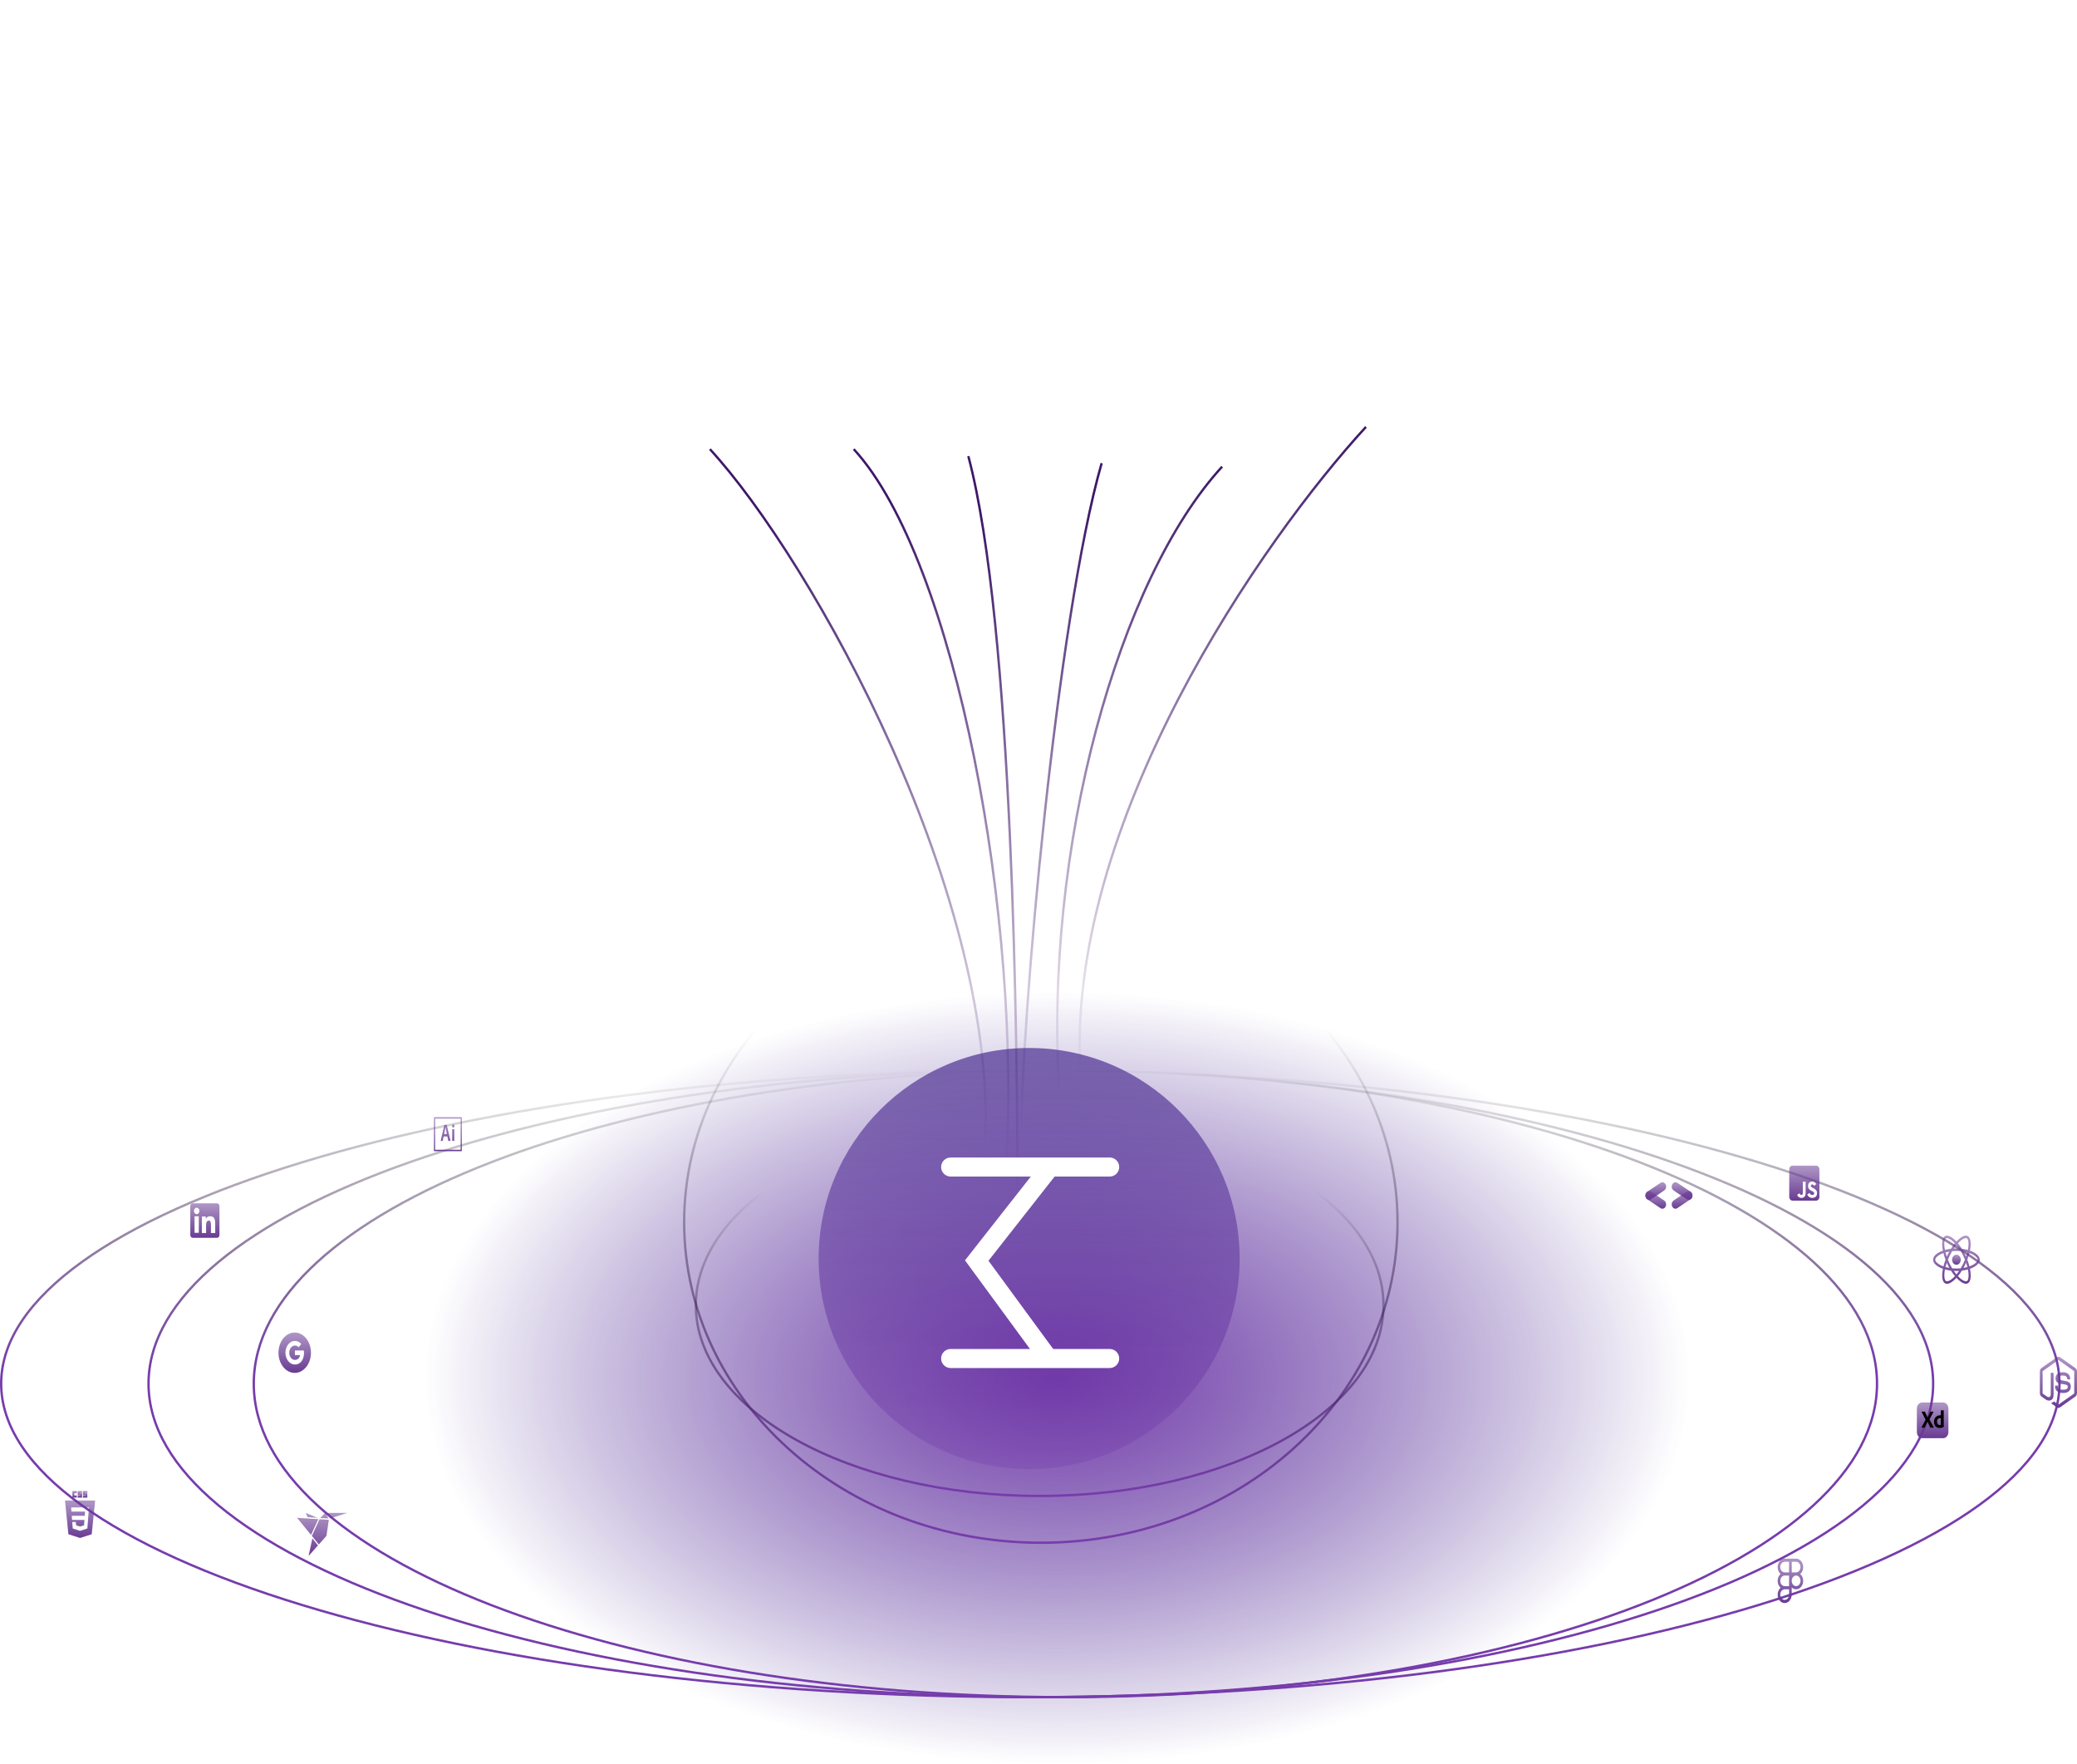 <svg width="888" height="754" viewBox="0 0 888 754" fill="none" xmlns="http://www.w3.org/2000/svg">
<path d="M584 182.5C540.333 230 454.8 352 462 460" stroke="url(#paint0_linear_16_226)"/>
<path d="M522.5 199.5C478.833 247 445.8 361.5 453 469.5" stroke="url(#paint1_linear_16_226)"/>
<path d="M471 198C452 264 436.5 435.5 436.5 489.5" stroke="url(#paint2_linear_16_226)"/>
<path d="M303.5 192C347.167 239.5 428.2 384.5 421 492.5" stroke="url(#paint3_linear_16_226)"/>
<path d="M365 192C408.667 239.5 437.2 394 430 502" stroke="url(#paint4_linear_16_226)"/>
<path d="M414 195C433.253 267.332 435 448.819 435 508" stroke="url(#paint5_linear_16_226)"/>
<ellipse cx="452" cy="589" rx="271" ry="165" fill="url(#paint6_radial_16_226)"/>
<circle cx="440" cy="538" r="90" fill="url(#paint7_linear_16_226)"/>
<g filter="url(#filter0_d_16_226)">
<path fill-rule="evenodd" clip-rule="evenodd" d="M478.508 497.891C478.508 500.14 476.685 501.963 474.435 501.963H406.436C404.187 501.963 402.364 500.14 402.364 497.891C402.364 495.641 404.187 493.818 406.436 493.818H474.435C476.685 493.818 478.508 495.641 478.508 497.891Z" fill="white"/>
<path fill-rule="evenodd" clip-rule="evenodd" d="M478.508 579.746C478.508 581.995 476.685 583.818 474.435 583.818H406.436C404.187 583.818 402.364 581.995 402.364 579.746V579.746C402.364 577.496 404.187 575.673 406.436 575.673H474.435C476.685 575.673 478.508 577.496 478.508 579.746V579.746Z" fill="white"/>
<path d="M449.002 497.891L417.592 537.866L449.002 580.698" stroke="white" stroke-width="8"/>
</g>
<path d="M440.5 457.5C562.105 457.5 672.179 472.55 751.835 496.872C791.666 509.034 823.863 523.505 846.091 539.552C868.331 555.606 880.5 573.168 880.5 591.5C880.5 609.832 868.331 627.394 846.091 643.448C823.863 659.495 791.666 673.966 751.835 686.128C672.179 710.45 562.105 725.5 440.5 725.5C318.895 725.5 208.821 710.45 129.165 686.128C89.334 673.966 57.137 659.495 34.909 643.448C12.669 627.394 0.5 609.832 0.5 591.5C0.5 573.168 12.669 555.606 34.909 539.552C57.137 523.505 89.334 509.034 129.165 496.872C208.821 472.55 318.895 457.5 440.5 457.5Z" stroke="url(#paint8_linear_16_226)"/>
<path d="M445 457.5C550.445 457.5 645.887 472.55 714.949 496.866C749.482 509.025 777.394 523.492 796.661 539.531C815.931 555.573 826.5 573.137 826.5 591.5C826.5 609.863 815.931 627.427 796.661 643.469C777.394 659.508 749.482 673.975 714.949 686.134C645.887 710.45 550.445 725.5 445 725.5C339.555 725.5 244.113 710.45 175.051 686.134C140.518 673.975 112.606 659.508 93.339 643.469C74.069 627.427 63.5 609.863 63.5 591.5C63.5 573.137 74.069 555.573 93.339 539.531C112.606 523.492 140.518 509.025 175.051 496.866C244.113 472.55 339.555 457.5 445 457.5Z" stroke="url(#paint9_linear_16_226)"/>
<path d="M455.5 457.5C551.414 457.5 638.225 472.548 701.039 496.86C732.448 509.017 757.832 523.481 775.354 539.516C792.877 555.55 802.5 573.118 802.5 591.5C802.5 609.882 792.877 627.45 775.354 643.484C757.832 659.519 732.448 673.983 701.039 686.14C638.225 710.452 551.414 725.5 455.5 725.5C359.586 725.5 272.775 710.452 209.961 686.14C178.552 673.983 153.168 659.519 135.646 643.484C118.123 627.45 108.5 609.882 108.5 591.5C108.5 573.118 118.123 555.55 135.646 539.516C153.168 523.481 178.552 509.017 209.961 496.86C272.775 472.548 359.586 457.5 455.5 457.5Z" stroke="url(#paint10_linear_16_226)"/>
<path d="M445 385.5C529.275 385.5 597.5 446.886 597.5 522.5C597.5 598.114 529.275 659.5 445 659.5C360.725 659.5 292.5 598.114 292.5 522.5C292.5 446.886 360.725 385.5 445 385.5Z" stroke="url(#paint11_linear_16_226)"/>
<path d="M444.5 476.5C485.162 476.5 521.951 485.664 548.556 500.454C575.177 515.254 591.5 535.62 591.5 558C591.5 580.38 575.177 600.746 548.556 615.546C521.951 630.336 485.162 639.5 444.5 639.5C403.838 639.5 367.049 630.336 340.444 615.546C313.823 600.746 297.5 580.38 297.5 558C297.5 535.62 313.823 515.254 340.444 500.454C367.049 485.664 403.838 476.5 444.5 476.5Z" stroke="url(#paint12_linear_16_226)"/>
<path d="M846.421 538.511C846.421 536.979 844.767 535.527 842.231 534.627C842.817 531.63 842.557 529.245 841.41 528.481C841.133 528.3 840.818 528.209 840.5 528.218V529.268C840.687 529.268 840.837 529.311 840.963 529.391C841.516 529.759 841.756 531.158 841.569 532.959C841.524 533.402 841.451 533.868 841.361 534.344C840.512 534.107 839.65 533.935 838.781 533.83C838.264 533.002 837.699 532.215 837.091 531.474C838.416 530.046 839.659 529.264 840.505 529.264V528.213C839.387 528.213 837.924 529.137 836.445 530.739C834.966 529.147 833.502 528.232 832.385 528.232V529.282C833.227 529.282 834.474 530.061 835.799 531.479C835.23 532.172 834.661 532.959 834.12 533.83C833.25 533.934 832.386 534.107 831.536 534.349C831.446 533.898 831.376 533.442 831.324 532.983C831.133 531.181 831.369 529.782 831.918 529.41C832.04 529.326 832.198 529.287 832.385 529.287V528.237C832.045 528.237 831.735 528.322 831.467 528.5C830.325 529.264 830.069 531.643 830.658 534.632C828.13 535.538 826.485 536.984 826.485 538.511C826.485 540.042 828.139 541.494 830.675 542.393C830.089 545.391 830.349 547.776 831.495 548.539C831.76 548.719 832.069 548.803 832.409 548.803C833.527 548.803 834.99 547.88 836.469 546.277C837.948 547.87 839.411 548.784 840.529 548.784C840.85 548.792 841.166 548.701 841.447 548.52C842.589 547.757 842.845 545.378 842.256 542.389C844.775 541.489 846.421 540.038 846.421 538.511ZM841.13 535.367C840.972 535.997 840.789 536.618 840.581 537.228C840.242 536.462 839.869 535.716 839.464 534.994C840.041 535.093 840.598 535.216 841.13 535.367H841.13ZM839.269 540.386C838.965 541.002 838.638 541.603 838.289 542.187C837.07 542.311 835.844 542.313 834.625 542.192C833.925 541.033 833.313 539.806 832.796 538.525C833.313 537.241 833.922 536.01 834.617 534.845C835.836 534.72 837.062 534.718 838.281 534.839C838.618 535.4 838.948 535.999 839.265 536.631C839.574 537.248 839.854 537.874 840.11 538.506C839.852 539.145 839.571 539.773 839.269 540.386ZM840.581 539.774C840.801 540.405 840.988 541.037 841.142 541.649C840.61 541.801 840.049 541.928 839.468 542.026C839.871 541.297 840.243 540.545 840.581 539.774ZM836.461 544.802C836.083 544.35 835.705 543.846 835.331 543.294C835.697 543.313 836.071 543.328 836.449 543.328C836.831 543.328 837.209 543.318 837.578 543.294C837.213 543.846 836.835 544.35 836.461 544.802ZM833.438 542.026C832.877 541.932 832.321 541.808 831.771 541.654C831.922 541.046 832.108 540.419 832.319 539.793C832.486 540.169 832.662 540.546 832.853 540.924C833.044 541.301 833.238 541.669 833.438 542.026ZM836.44 532.219C836.818 532.671 837.196 533.175 837.57 533.727C837.205 533.708 836.831 533.694 836.453 533.694C836.071 533.694 835.693 533.703 835.323 533.727C835.689 533.175 836.067 532.671 836.44 532.219ZM833.433 534.995C833.03 535.722 832.659 536.473 832.32 537.243C832.107 536.629 831.92 536.003 831.76 535.367C832.291 535.221 832.853 535.093 833.433 534.995ZM829.756 540.895C828.317 540.184 827.387 539.25 827.387 538.511C827.387 537.771 828.317 536.832 829.756 536.126C830.105 535.952 830.487 535.796 830.882 535.65C831.113 536.573 831.418 537.535 831.795 538.52C831.439 539.447 831.138 540.401 830.894 541.376C830.508 541.237 830.128 541.077 829.756 540.895ZM831.942 547.629C831.39 547.263 831.15 545.862 831.337 544.063C831.382 543.619 831.455 543.152 831.544 542.676C832.34 542.903 833.21 543.077 834.125 543.191C834.642 544.019 835.207 544.806 835.815 545.547C834.49 546.975 833.246 547.757 832.401 547.757C832.241 547.759 832.084 547.716 831.942 547.63V547.629ZM841.581 544.039C841.772 545.839 841.537 547.239 840.987 547.611C840.866 547.696 840.708 547.733 840.521 547.733C839.679 547.733 838.432 546.956 837.107 545.537C837.712 544.799 838.273 544.013 838.785 543.186C839.656 543.082 840.52 542.909 841.37 542.668C841.463 543.144 841.536 543.6 841.581 544.039ZM843.146 540.895C842.797 541.069 842.415 541.225 842.02 541.371C841.772 540.391 841.466 539.433 841.106 538.501C841.48 537.521 841.78 536.564 842.008 535.645C842.395 535.784 842.776 535.945 843.15 536.126C844.588 536.837 845.519 537.771 845.519 538.511C845.515 539.25 844.584 540.189 843.146 540.895Z" fill="url(#paint13_linear_16_226)"/>
<path d="M836.449 540.664C836.941 540.664 837.414 540.437 837.762 540.033C838.11 539.629 838.306 539.081 838.306 538.51C838.306 537.939 838.11 537.391 837.762 536.987C837.414 536.583 836.941 536.356 836.449 536.356C835.956 536.356 835.484 536.583 835.135 536.987C834.787 537.391 834.591 537.939 834.591 538.51C834.591 539.081 834.787 539.629 835.135 540.033C835.484 540.437 835.956 540.664 836.449 540.664Z" fill="url(#paint14_linear_16_226)"/>
<path d="M776.486 498.294H766.352C765.589 498.294 764.97 499.012 764.97 499.896V511.65C764.97 512.535 765.589 513.253 766.352 513.253H776.486C777.249 513.253 777.868 512.535 777.868 511.65V499.896C777.868 499.012 777.249 498.294 776.486 498.294ZM771.989 509.961C771.989 511.416 771.252 512.081 770.178 512.081C769.208 512.081 768.646 511.5 768.358 510.795L769.346 510.104C769.536 510.495 769.709 510.825 770.126 510.825C770.523 510.825 770.777 510.645 770.777 509.941V505.162H771.989V509.961ZM774.857 512.081C773.731 512.081 773.002 511.46 772.648 510.645L773.636 509.984C773.895 510.475 774.235 510.839 774.831 510.839C775.332 510.839 775.654 510.548 775.654 510.144C775.654 509.663 775.326 509.493 774.77 509.209L774.468 509.059C773.593 508.628 773.014 508.084 773.014 506.939C773.014 505.884 773.708 505.082 774.787 505.082C775.559 505.082 776.112 505.393 776.509 506.207L775.565 506.909C775.357 506.478 775.133 506.308 774.785 506.308C774.43 506.308 774.206 506.568 774.206 506.909C774.206 507.329 774.43 507.5 774.952 507.763L775.254 507.914C776.285 508.425 776.863 508.949 776.863 510.124C776.863 511.386 776.005 512.081 774.857 512.081Z" fill="url(#paint15_linear_16_226)"/>
<path d="M880.059 601.859C879.821 601.859 879.579 601.781 879.37 601.633L877.178 600.05C876.851 599.824 877.011 599.746 877.117 599.703C877.554 599.516 877.643 599.477 878.109 599.152C878.158 599.117 878.222 599.13 878.272 599.169L879.956 600.388C880.016 600.432 880.102 600.432 880.159 600.388L886.721 595.763C886.781 595.72 886.821 595.633 886.821 595.546V586.297C886.821 586.206 886.781 586.123 886.717 586.076L880.159 581.455C880.098 581.412 880.016 581.412 879.956 581.455L873.401 586.08C873.337 586.123 873.298 586.21 873.298 586.301V595.546C873.298 595.633 873.337 595.72 873.401 595.759L875.199 597.026C876.176 597.62 876.773 596.922 876.773 596.215V587.087C876.773 586.956 876.858 586.857 876.964 586.857H877.796C877.899 586.857 877.988 586.956 877.988 587.087V596.219C877.988 597.807 877.277 598.718 876.044 598.718C875.664 598.718 875.366 598.718 874.534 598.215L872.815 597.004C872.388 596.705 872.125 596.145 872.125 595.542V586.297C872.125 585.698 872.388 585.134 872.815 584.835L879.37 580.21C879.786 579.924 880.336 579.924 880.748 580.21L887.311 584.839C887.737 585.139 888 585.698 888 586.301V595.546C888 596.145 887.737 596.705 887.311 597.009L880.748 601.633C880.539 601.781 880.301 601.859 880.059 601.859ZM885.357 592.744C885.357 591.013 884.397 590.553 882.383 590.228C880.343 589.898 880.137 589.729 880.137 589.147C880.137 588.666 880.311 588.024 881.821 588.024C883.168 588.024 883.665 588.379 883.872 589.49C883.889 589.594 883.967 589.672 884.056 589.672H884.909C884.962 589.672 885.012 589.646 885.048 589.598C885.083 589.551 885.101 589.486 885.097 589.421C884.966 587.507 883.925 586.618 881.821 586.618C879.949 586.618 878.833 587.581 878.833 589.199C878.833 590.952 879.945 591.438 881.74 591.655C883.889 591.911 884.056 592.297 884.056 592.813C884.056 593.707 883.466 594.089 882.084 594.089C880.347 594.089 879.967 593.555 879.839 592.501C879.825 592.388 879.746 592.306 879.651 592.306H878.801C878.695 592.306 878.613 592.41 878.613 592.536C878.613 593.885 879.214 595.494 882.088 595.494C884.163 595.49 885.357 594.488 885.357 592.744Z" fill="url(#paint16_linear_16_226)"/>
<path fill-rule="evenodd" clip-rule="evenodd" d="M763.021 666.298C761.351 666.298 760.009 667.922 760.009 669.912C760.009 671.122 760.506 672.196 761.269 672.852C760.876 673.194 760.557 673.638 760.338 674.148C760.119 674.659 760.006 675.222 760.009 675.792C760.009 677.002 760.506 678.076 761.269 678.731C760.876 679.073 760.557 679.517 760.338 680.028C760.119 680.538 760.006 681.101 760.009 681.671C760.009 683.661 761.351 685.285 763.021 685.285C764.689 685.285 766.032 683.661 766.032 681.671V678.616C766.56 679.126 767.225 679.406 767.911 679.406C769.581 679.405 770.923 677.781 770.923 675.792C770.926 675.222 770.813 674.659 770.594 674.148C770.376 673.638 770.057 673.194 769.663 672.852C770.056 672.51 770.375 672.066 770.594 671.556C770.813 671.045 770.926 670.482 770.923 669.912C770.923 667.922 769.581 666.298 767.911 666.298H763.021ZM761.141 669.912C761.141 668.653 761.988 667.646 763.021 667.646H764.9V672.179H763.021C761.988 672.179 761.141 671.17 761.141 669.912ZM767.911 672.178H766.032V667.645H767.911C768.945 667.645 769.791 668.653 769.791 669.912C769.791 671.17 768.945 672.178 767.911 672.178ZM761.141 675.792C761.141 674.534 761.989 673.525 763.021 673.525H764.901V678.058H763.021C761.987 678.058 761.141 677.05 761.141 675.792H761.141ZM766.032 675.792C766.032 674.534 766.879 673.525 767.912 673.525C768.945 673.525 769.792 674.533 769.792 675.792C769.792 677.05 768.945 678.058 767.912 678.058C766.879 678.058 766.033 677.05 766.033 675.792H766.032ZM761.141 681.671C761.141 680.413 761.989 679.405 763.021 679.405H764.901V681.671C764.901 682.93 764.055 683.938 763.021 683.938C761.989 683.938 761.141 682.93 761.141 681.671Z" fill="url(#paint17_linear_16_226)"/>
<path d="M830.785 599.557H821.778C820.542 599.557 819.54 600.719 819.54 602.153V612.208C819.54 613.642 820.542 614.805 821.778 614.805H830.785C832.022 614.805 833.024 613.642 833.024 612.208V602.153C833.024 600.719 832.022 599.557 830.785 599.557Z" fill="url(#paint18_linear_16_226)"/>
<path d="M826.628 603.567L824.946 606.788L826.746 610.208C826.757 610.232 826.761 610.26 826.755 610.287C826.752 610.298 826.746 610.301 826.737 610.302L826.727 610.301L826.714 610.301C826.707 610.301 826.7 610.301 826.692 610.303H825.394L825.368 610.303C825.298 610.3 825.248 610.289 825.217 610.229C825.097 609.958 824.976 609.687 824.855 609.416C824.747 609.175 824.636 608.935 824.521 608.697L824.471 608.593C824.334 608.311 824.2 608.028 824.068 607.743H824.059C823.938 608.025 823.813 608.305 823.684 608.582C823.554 608.862 823.426 609.14 823.299 609.416C823.173 609.693 823.043 609.967 822.91 610.24C822.889 610.295 822.854 610.307 822.804 610.309L822.784 610.309H821.545L821.539 610.309L821.522 610.311C821.512 610.312 821.506 610.31 821.504 610.292C821.5 610.267 821.505 610.241 821.517 610.219L823.263 606.893L821.563 603.557C821.545 603.529 821.542 603.507 821.554 603.489C821.56 603.48 821.569 603.473 821.578 603.468C821.587 603.464 821.598 603.462 821.608 603.463H822.883C822.911 603.461 822.939 603.466 822.965 603.478C822.986 603.493 823.005 603.512 823.019 603.536C823.128 603.816 823.248 604.096 823.381 604.375C823.513 604.653 823.647 604.93 823.783 605.204C823.918 605.475 824.043 605.751 824.159 606.033H824.168C824.286 605.751 824.408 605.471 824.534 605.194C824.658 604.921 824.784 604.646 824.914 604.37C825.042 604.097 825.167 603.823 825.289 603.547C825.296 603.521 825.309 603.497 825.326 603.478C825.348 603.465 825.373 603.46 825.398 603.463H826.583C826.594 603.46 826.605 603.461 826.616 603.466C826.626 603.471 826.635 603.48 826.64 603.491C826.646 603.502 826.648 603.515 826.647 603.528C826.646 603.541 826.641 603.553 826.633 603.562L826.628 603.568L826.628 603.567ZM829.287 610.438L829.224 610.439C828.808 610.447 828.395 610.346 828.017 610.145C827.664 609.956 827.369 609.647 827.171 609.259C826.971 608.874 826.869 608.395 826.864 607.821L826.863 607.774C826.86 607.293 826.966 606.819 827.171 606.4C827.376 605.986 827.675 605.644 828.035 605.413L828.066 605.393C828.458 605.141 828.932 605.015 829.487 605.015L829.511 605.016L829.539 605.017L829.57 605.018L829.604 605.021L829.662 605.025L829.728 605.031L829.776 605.036V602.97C829.776 602.921 829.794 602.896 829.83 602.896H830.97C830.977 602.895 830.985 602.896 830.992 602.898C830.999 602.901 831.006 602.906 831.011 602.912C831.016 602.918 831.02 602.925 831.022 602.934C831.025 602.942 831.025 602.95 831.024 602.959V609.159C831.024 609.263 831.028 609.376 831.035 609.496L831.052 609.768L831.061 609.925C831.062 609.947 831.057 609.969 831.047 609.987C831.038 610.006 831.023 610.021 831.006 610.03C830.712 610.172 830.406 610.278 830.093 610.345C829.827 610.402 829.557 610.433 829.287 610.438ZM829.776 609.138V606.274C829.727 606.259 829.677 606.248 829.627 606.243C829.565 606.236 829.503 606.232 829.441 606.232C829.222 606.23 829.005 606.287 828.808 606.4C828.617 606.511 828.453 606.677 828.333 606.883C828.214 607.085 828.152 607.35 828.148 607.676L828.148 607.712C828.143 607.94 828.176 608.168 828.243 608.383C828.297 608.556 828.384 608.714 828.496 608.845C828.604 608.965 828.734 609.055 828.876 609.107C829.026 609.163 829.184 609.192 829.342 609.191C829.426 609.191 829.505 609.187 829.577 609.18C829.635 609.175 829.692 609.164 829.748 609.147L829.776 609.138Z" fill="black"/>
<path d="M717.964 511.569C719.025 510.862 720.082 510.15 721.146 509.451C722.156 508.788 723.344 509.4 723.573 510.691C723.706 511.438 723.418 512.245 722.837 512.638C720.93 513.927 719.021 515.21 717.102 516.474C716.508 516.865 715.896 516.793 715.355 516.314C714.805 515.827 714.632 515.156 714.761 514.375C714.908 513.78 715.245 513.382 715.705 513.085C716.464 512.593 717.212 512.075 717.964 511.569Z" fill="url(#paint19_linear_16_226)"/>
<path d="M718.743 511.056C717.685 510.344 716.625 509.638 715.571 508.919C714.57 508.236 714.433 506.737 715.283 505.861C715.775 505.355 716.521 505.24 717.105 505.627C719.021 506.898 720.934 508.174 722.837 509.469C723.426 509.87 723.678 510.521 723.591 511.304C723.502 512.099 723.088 512.609 722.44 512.87C721.922 513.02 721.457 512.88 721.005 512.567C720.258 512.05 719.498 511.558 718.743 511.056Z" fill="url(#paint20_linear_16_226)"/>
<path d="M709.103 510.552C708.425 510.999 707.745 511.446 707.067 511.894C706.671 512.157 706.279 512.428 705.88 512.686C705.077 513.206 704.123 512.901 703.667 511.985C703.233 511.111 703.482 509.978 704.256 509.455C706.147 508.174 708.043 506.903 709.946 505.646C710.53 505.261 711.136 505.31 711.675 505.77C712.245 506.257 712.431 506.941 712.304 507.743C712.224 507.938 712.177 508.165 712.058 508.318C711.865 508.567 711.645 508.805 711.401 508.98C710.644 509.521 709.87 510.03 709.103 510.552Z" fill="url(#paint21_linear_16_226)"/>
<path d="M708.325 511.053C708.998 511.511 709.671 511.97 710.345 512.427C710.739 512.694 711.138 512.952 711.53 513.223C712.32 513.77 712.569 514.881 712.113 515.796C711.678 516.67 710.707 516.986 709.929 516.47C708.028 515.211 706.13 513.942 704.24 512.659C703.661 512.265 703.394 511.633 703.468 510.86C703.547 510.045 703.965 509.516 704.628 509.243C704.812 509.226 705.006 509.159 705.18 509.202C705.462 509.272 705.75 509.373 706.003 509.532C706.785 510.021 707.552 510.543 708.325 511.053Z" fill="url(#paint22_linear_16_226)"/>
<path fill-rule="evenodd" clip-rule="evenodd" d="M126.007 569.638C122.171 569.638 119.061 573.503 119.061 578.269C119.061 583.035 122.171 586.899 126.007 586.899C129.842 586.899 132.952 583.035 132.952 578.269C132.952 573.503 129.842 569.638 126.007 569.638ZM126.088 583.316C123.849 583.316 122.036 581.058 122.036 578.269C122.036 575.48 123.849 573.222 126.088 573.222C127.182 573.222 128.096 573.723 128.798 574.537L127.655 575.96V575.957C127.23 575.452 126.69 575.193 126.088 575.193C124.751 575.193 123.664 576.6 123.664 578.266C123.664 579.931 124.751 581.342 126.088 581.342C127.301 581.342 128.126 580.477 128.296 579.291H126.088V577.322H129.899C129.95 577.66 129.977 578.013 129.977 578.382C129.977 581.266 128.428 583.316 126.088 583.316Z" fill="url(#paint23_linear_16_226)"/>
<path d="M30.968 637.408H32.842V638.333H31.751V639.259H32.842V640.184H30.968V637.408ZM33.217 637.408H35.092V638.213H34.001V638.374H35.092V640.224H33.217V639.38H34.307V639.218H33.217V637.408ZM35.467 637.408H37.341V638.213H36.25V638.374H37.341V640.224H35.467V639.38H36.558V639.218H35.467V637.408Z" fill="url(#paint24_linear_16_226)"/>
<path fill-rule="evenodd" clip-rule="evenodd" d="M34.224 657.471L29.248 655.869L27.781 641.455H40.679L39.213 655.868L34.224 657.471ZM30.681 647.98L30.818 649.748H36.104L35.927 652.04L34.226 652.573H34.224L32.526 652.041L32.417 650.632H30.886L31.099 653.408L34.224 654.413L37.353 653.408L37.734 648.454L37.772 647.98L38.047 644.401H30.407L30.546 646.17H36.376L36.237 647.98H30.681Z" fill="url(#paint25_linear_16_226)"/>
<path d="M186.034 478.203H196.948V491.5H186.034V478.203ZM185.537 492.122H197.444V477.581H185.537V492.122ZM193.336 482.763C193.336 482.714 193.351 482.689 193.395 482.689H194.174C194.214 482.689 194.234 482.707 194.234 482.763V487.666C194.234 487.716 194.224 487.741 194.174 487.741H193.406C193.356 487.741 193.341 487.71 193.341 487.66V482.763H193.336H193.336ZM193.282 481.353C193.282 481.185 193.335 481.024 193.43 480.905C193.525 480.786 193.653 480.719 193.788 480.719C193.922 480.719 194.05 480.786 194.145 480.905C194.24 481.024 194.294 481.185 194.294 481.353C194.298 481.439 194.288 481.525 194.264 481.606C194.24 481.686 194.202 481.759 194.153 481.819C194.104 481.88 194.045 481.926 193.98 481.955C193.915 481.984 193.846 481.995 193.778 481.987C193.711 481.992 193.643 481.979 193.581 481.949C193.518 481.919 193.461 481.872 193.414 481.812C193.367 481.752 193.331 481.68 193.308 481.6C193.286 481.521 193.277 481.437 193.282 481.353H193.282ZM191.049 484.808C190.91 484.116 190.581 482.615 190.459 481.888H190.449C190.345 482.615 190.082 483.845 189.874 484.808H191.049ZM189.67 485.815L189.278 487.679C189.268 487.729 189.253 487.741 189.204 487.741H188.475C188.426 487.741 188.416 487.723 188.426 487.648L189.834 481.47C189.869 481.301 189.885 481.128 189.884 480.954C189.884 480.91 189.899 480.892 189.924 480.892H190.965C191 480.892 191.015 480.904 191.025 480.954L192.602 487.659C192.612 487.708 192.602 487.74 192.563 487.74H191.739C191.7 487.74 191.675 487.727 191.665 487.686L191.258 485.816H189.671L189.67 485.815Z" fill="url(#paint26_linear_16_226)"/>
<path fill-rule="evenodd" clip-rule="evenodd" d="M81.359 515.636C81.359 515.31 81.469 514.996 81.664 514.765C81.859 514.534 82.124 514.404 82.401 514.404H92.791C92.928 514.404 93.064 514.436 93.19 514.498C93.317 514.559 93.432 514.65 93.529 514.765C93.626 514.879 93.703 515.015 93.755 515.165C93.807 515.314 93.834 515.474 93.834 515.636V527.918C93.835 528.08 93.808 528.241 93.755 528.39C93.703 528.54 93.626 528.676 93.529 528.791C93.432 528.905 93.317 528.996 93.191 529.058C93.064 529.12 92.928 529.152 92.791 529.152H82.401C82.264 529.152 82.128 529.12 82.002 529.058C81.875 528.996 81.76 528.905 81.664 528.791C81.567 528.676 81.49 528.54 81.438 528.391C81.385 528.241 81.359 528.081 81.359 527.919V515.636ZM86.297 520.027H87.986V521.03C88.23 520.453 88.854 519.935 89.791 519.935C91.588 519.935 92.014 521.083 92.014 523.19V527.092H90.195V523.67C90.195 522.47 89.951 521.793 89.332 521.793C88.473 521.793 88.116 522.523 88.116 523.67V527.092H86.297V520.027ZM83.178 527.001H84.997V519.935H83.178V527V527.001ZM85.257 517.63C85.261 517.814 85.233 517.997 85.176 518.168C85.118 518.34 85.033 518.496 84.924 518.627C84.815 518.759 84.685 518.864 84.541 518.935C84.398 519.007 84.243 519.043 84.088 519.043C83.932 519.043 83.778 519.007 83.634 518.935C83.49 518.864 83.36 518.759 83.251 518.627C83.142 518.496 83.057 518.34 83 518.168C82.942 517.997 82.915 517.814 82.918 517.63C82.925 517.269 83.051 516.925 83.27 516.672C83.488 516.419 83.782 516.278 84.088 516.278C84.394 516.278 84.687 516.419 84.906 516.672C85.124 516.925 85.251 517.269 85.257 517.63Z" fill="url(#paint27_linear_16_226)"/>
<path d="M139.653 646.737L141.119 649.101L148.543 646.737M131.939 665.148L135.955 660.636L133.539 657.655M139.044 646.737L136.898 648.959L140.508 649.114M130.701 646.738L131.47 648.554L135.72 648.857M132.975 656.152L136.114 649.424L126.999 648.856M133.34 656.577L136.305 660.237L139.575 656.554L140.59 649.692L136.605 649.457L133.34 656.577Z" fill="url(#paint28_linear_16_226)"/>
<defs>
<filter id="filter0_d_16_226" x="388.364" y="480.818" width="104.144" height="118" filterUnits="userSpaceOnUse" color-interpolation-filters="sRGB">
<feFlood flood-opacity="0" result="BackgroundImageFix"/>
<feColorMatrix in="SourceAlpha" type="matrix" values="0 0 0 0 0 0 0 0 0 0 0 0 0 0 0 0 0 0 127 0" result="hardAlpha"/>
<feOffset dy="1"/>
<feGaussianBlur stdDeviation="7"/>
<feComposite in2="hardAlpha" operator="out"/>
<feColorMatrix type="matrix" values="0 0 0 0 1 0 0 0 0 1 0 0 0 0 1 0 0 0 0.55 0"/>
<feBlend mode="normal" in2="BackgroundImageFix" result="effect1_dropShadow_16_226"/>
<feBlend mode="normal" in="SourceGraphic" in2="effect1_dropShadow_16_226" result="shape"/>
</filter>
<linearGradient id="paint0_linear_16_226" x1="522.786" y1="182.5" x2="522.786" y2="460" gradientUnits="userSpaceOnUse">
<stop stop-color="#3D1768"/>
<stop offset="1" stop-color="#3D1768" stop-opacity="0"/>
</linearGradient>
<linearGradient id="paint1_linear_16_226" x1="487.256" y1="199.5" x2="487.256" y2="469.5" gradientUnits="userSpaceOnUse">
<stop stop-color="#3D1768"/>
<stop offset="1" stop-color="#3D1768" stop-opacity="0"/>
</linearGradient>
<linearGradient id="paint2_linear_16_226" x1="445.75" y1="215" x2="445.75" y2="486" gradientUnits="userSpaceOnUse">
<stop stop-color="#3D1768"/>
<stop offset="1" stop-color="#3D1768" stop-opacity="0"/>
</linearGradient>
<linearGradient id="paint3_linear_16_226" x1="367.252" y1="217" x2="367.252" y2="492.5" gradientUnits="userSpaceOnUse">
<stop stop-color="#3D1768"/>
<stop offset="1" stop-color="#3D1768" stop-opacity="0"/>
</linearGradient>
<linearGradient id="paint4_linear_16_226" x1="401.423" y1="215" x2="401.423" y2="502" gradientUnits="userSpaceOnUse">
<stop stop-color="#3D1768"/>
<stop offset="1" stop-color="#3D1768" stop-opacity="0"/>
</linearGradient>
<linearGradient id="paint5_linear_16_226" x1="437" y1="221" x2="437" y2="518" gradientUnits="userSpaceOnUse">
<stop stop-color="#3D1768"/>
<stop offset="1" stop-color="#3D1768" stop-opacity="0"/>
</linearGradient>
<radialGradient id="paint6_radial_16_226" cx="0" cy="0" r="1" gradientUnits="userSpaceOnUse" gradientTransform="translate(452 589) rotate(90) scale(165 271)">
<stop stop-color="#763CAC"/>
<stop offset="1" stop-color="#320F85" stop-opacity="0"/>
</radialGradient>
<linearGradient id="paint7_linear_16_226" x1="440" y1="448" x2="440" y2="628" gradientUnits="userSpaceOnUse">
<stop stop-color="#301080" stop-opacity="0.6"/>
<stop offset="1" stop-color="#7840AD" stop-opacity="0.36"/>
</linearGradient>
<linearGradient id="paint8_linear_16_226" x1="440.5" y1="457" x2="440.5" y2="726" gradientUnits="userSpaceOnUse">
<stop stop-opacity="0"/>
<stop offset="0.479" stop-color="#763CAC"/>
</linearGradient>
<linearGradient id="paint9_linear_16_226" x1="445" y1="457" x2="445" y2="726" gradientUnits="userSpaceOnUse">
<stop stop-opacity="0"/>
<stop offset="0.479" stop-color="#763CAC"/>
</linearGradient>
<linearGradient id="paint10_linear_16_226" x1="455.5" y1="457" x2="455.5" y2="726" gradientUnits="userSpaceOnUse">
<stop stop-opacity="0"/>
<stop offset="0.479" stop-color="#763CAC"/>
</linearGradient>
<linearGradient id="paint11_linear_16_226" x1="445" y1="385" x2="445" y2="660" gradientUnits="userSpaceOnUse">
<stop offset="0.198" stop-opacity="0"/>
<stop offset="1" stop-color="#763CAC"/>
</linearGradient>
<linearGradient id="paint12_linear_16_226" x1="444.5" y1="476" x2="444.5" y2="640" gradientUnits="userSpaceOnUse">
<stop offset="0.198" stop-opacity="0"/>
<stop offset="1" stop-color="#763CAC"/>
</linearGradient>
<linearGradient id="paint13_linear_16_226" x1="836.453" y1="528.213" x2="836.453" y2="548.803" gradientUnits="userSpaceOnUse">
<stop stop-color="#693B93" stop-opacity="0.53"/>
<stop offset="1" stop-color="#693B93"/>
</linearGradient>
<linearGradient id="paint14_linear_16_226" x1="836.449" y1="536.356" x2="836.449" y2="540.664" gradientUnits="userSpaceOnUse">
<stop stop-color="#693B93" stop-opacity="0.53"/>
<stop offset="1" stop-color="#693B93"/>
</linearGradient>
<linearGradient id="paint15_linear_16_226" x1="771.419" y1="498.294" x2="771.419" y2="513.253" gradientUnits="userSpaceOnUse">
<stop stop-color="#693B93" stop-opacity="0.53"/>
<stop offset="1" stop-color="#693B93"/>
</linearGradient>
<linearGradient id="paint16_linear_16_226" x1="880.063" y1="579.995" x2="880.063" y2="601.859" gradientUnits="userSpaceOnUse">
<stop stop-color="#693B93" stop-opacity="0.53"/>
<stop offset="1" stop-color="#693B93"/>
</linearGradient>
<linearGradient id="paint17_linear_16_226" x1="765.466" y1="666.298" x2="765.466" y2="685.285" gradientUnits="userSpaceOnUse">
<stop stop-color="#693B93" stop-opacity="0.53"/>
<stop offset="1" stop-color="#693B93"/>
</linearGradient>
<linearGradient id="paint18_linear_16_226" x1="826.282" y1="599.557" x2="826.282" y2="614.805" gradientUnits="userSpaceOnUse">
<stop stop-color="#693B93" stop-opacity="0.53"/>
<stop offset="1" stop-color="#693B93"/>
</linearGradient>
<linearGradient id="paint19_linear_16_226" x1="719.163" y1="509.181" x2="719.163" y2="516.726" gradientUnits="userSpaceOnUse">
<stop stop-color="#693B93" stop-opacity="0.53"/>
<stop offset="1" stop-color="#693B93"/>
</linearGradient>
<linearGradient id="paint20_linear_16_226" x1="719.166" y1="505.396" x2="719.166" y2="512.93" gradientUnits="userSpaceOnUse">
<stop stop-color="#693B93" stop-opacity="0.53"/>
<stop offset="1" stop-color="#693B93"/>
</linearGradient>
<linearGradient id="paint21_linear_16_226" x1="707.898" y1="505.388" x2="707.898" y2="512.939" gradientUnits="userSpaceOnUse">
<stop stop-color="#693B93" stop-opacity="0.53"/>
<stop offset="1" stop-color="#693B93"/>
</linearGradient>
<linearGradient id="paint22_linear_16_226" x1="707.898" y1="509.188" x2="707.898" y2="516.719" gradientUnits="userSpaceOnUse">
<stop stop-color="#693B93" stop-opacity="0.53"/>
<stop offset="1" stop-color="#693B93"/>
</linearGradient>
<linearGradient id="paint23_linear_16_226" x1="126.007" y1="569.638" x2="126.007" y2="586.899" gradientUnits="userSpaceOnUse">
<stop stop-color="#693B93" stop-opacity="0.53"/>
<stop offset="1" stop-color="#693B93"/>
</linearGradient>
<linearGradient id="paint24_linear_16_226" x1="34.154" y1="637.408" x2="34.154" y2="640.224" gradientUnits="userSpaceOnUse">
<stop stop-color="#693B93" stop-opacity="0.53"/>
<stop offset="1" stop-color="#693B93"/>
</linearGradient>
<linearGradient id="paint25_linear_16_226" x1="34.23" y1="641.455" x2="34.23" y2="657.471" gradientUnits="userSpaceOnUse">
<stop stop-color="#693B93" stop-opacity="0.53"/>
<stop offset="1" stop-color="#693B93"/>
</linearGradient>
<linearGradient id="paint26_linear_16_226" x1="191.49" y1="477.581" x2="191.49" y2="492.122" gradientUnits="userSpaceOnUse">
<stop stop-color="#693B93" stop-opacity="0.53"/>
<stop offset="1" stop-color="#693B93"/>
</linearGradient>
<linearGradient id="paint27_linear_16_226" x1="87.597" y1="514.404" x2="87.597" y2="529.152" gradientUnits="userSpaceOnUse">
<stop stop-color="#693B93" stop-opacity="0.53"/>
<stop offset="1" stop-color="#693B93"/>
</linearGradient>
<linearGradient id="paint28_linear_16_226" x1="137.771" y1="646.737" x2="137.771" y2="665.148" gradientUnits="userSpaceOnUse">
<stop stop-color="#693B93" stop-opacity="0.53"/>
<stop offset="1" stop-color="#693B93"/>
</linearGradient>
</defs>
</svg>
